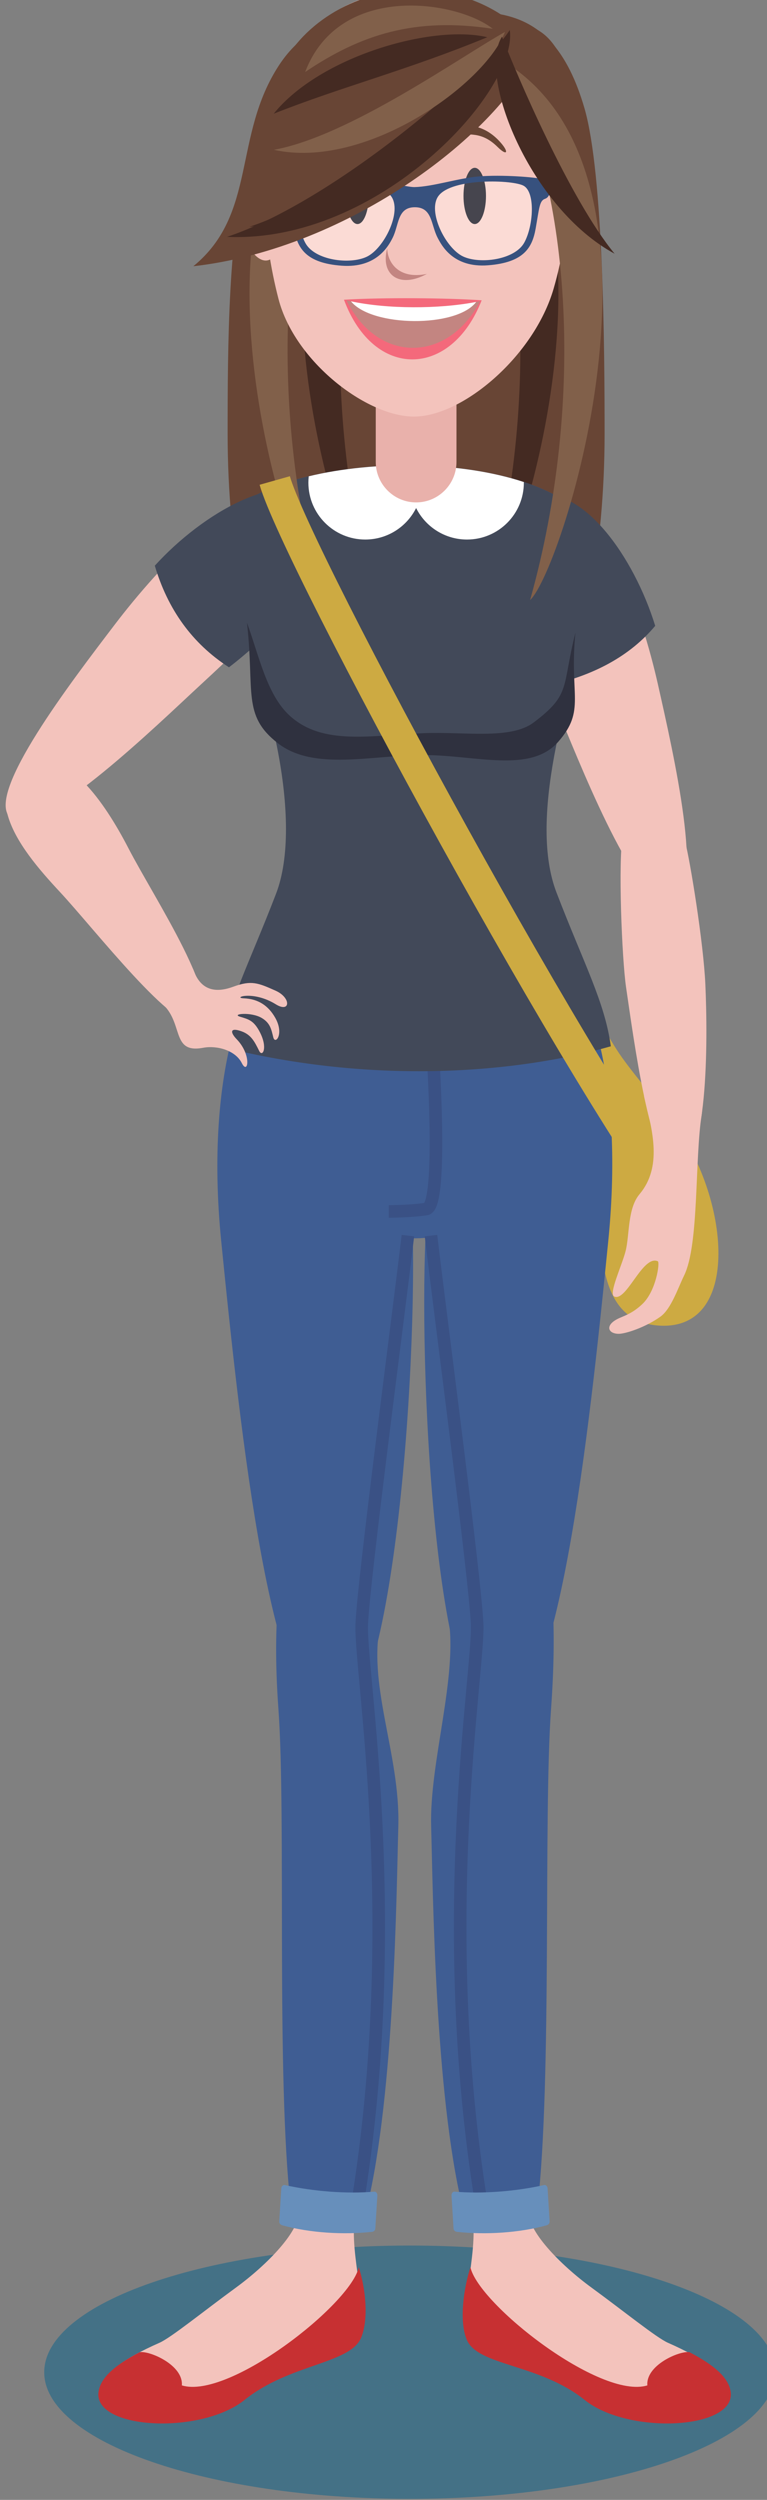 <?xml version="1.0" encoding="UTF-8" standalone="no"?>
<!-- Created with Inkscape (http://www.inkscape.org/) -->

<svg
   xmlns:dc="http://purl.org/dc/elements/1.1/"
   xmlns:cc="http://creativecommons.org/ns#"
   xmlns:rdf="http://www.w3.org/1999/02/22-rdf-syntax-ns#"
   xmlns:svg="http://www.w3.org/2000/svg"
   xmlns="http://www.w3.org/2000/svg"
   xmlns:sodipodi="http://sodipodi.sourceforge.net/DTD/sodipodi-0.dtd"
   xmlns:inkscape="http://www.inkscape.org/namespaces/inkscape"
   width="16.247mm"
   height="52.917mm"
   viewBox="0 0 16.247 52.917"
   version="1.1"
   id="svg2389"
   inkscape:version="0.92.3 (2405546, 2018-03-11)"
   sodipodi:docname="9.svg">
  <rect x="0" y="0" width="16.247" height="52.917" fill="#808080" stroke="none"/>
  <defs
     id="defs2383" />
  <sodipodi:namedview
     id="base"
     pagecolor="#ffffff"
     bordercolor="#666666"
     borderopacity="1.0"
     inkscape:pageopacity="0.0"
     inkscape:pageshadow="2"
     inkscape:zoom="0.35"
     inkscape:cx="-229.21042"
     inkscape:cy="170.39389"
     inkscape:document-units="mm"
     inkscape:current-layer="layer1"
     showgrid="false"
     fit-margin-top="0"
     fit-margin-left="0"
     fit-margin-right="0"
     fit-margin-bottom="0"
     inkscape:window-width="1680"
     inkscape:window-height="987"
     inkscape:window-x="1672"
     inkscape:window-y="-8"
     inkscape:window-maximized="1" />
  <g
     inkscape:label="Layer 1"
     inkscape:groupmode="layer"
     id="layer1"
     transform="translate(-40.613,-141)">
    <g
       transform="matrix(0.111,0,0,-0.111,7.444,199.668)"
       id="g2313">
      <path
         id="path1336"
         style="fill:#447186;fill-opacity:1;fill-rule:evenodd;stroke:none;stroke-width:0.1"
         d="m 377.028,52 c 38.428,0 69.769,10.85 69.769,24.15 0,13.31 -31.341,24.16 -69.769,24.16 -38.427,0 -69.769,-10.85 -69.769,-24.16 0,-13.3 31.342,-24.15 69.769,-24.15"
         inkscape:connector-curvature="0" />
      <path
         id="path1338"
         style="fill:#684535;fill-opacity:1;fill-rule:evenodd;stroke:none;stroke-width:0.1"
         d="m 378.228,526.045 c -12.357,0 -25.476,-7.053 -31.951,-28.234 -3.934,-12.87 -4.018,-35.277 -4.018,-52.032 0,-44.329 16.104,-80.266 35.969,-80.266 19.866,0 35.97,35.937 35.97,80.266 0,16.11 -0.19,49.575 -3.85,62.146 -6.413,22.02 -19.473,18.12 -32.12,18.12"
         inkscape:connector-curvature="0" />
      <path
         id="path1340"
         style="fill:#442a22;fill-opacity:1;fill-rule:evenodd;stroke:none;stroke-width:0.1"
         d="m 375.746,517.106 c -13.25,-22.75 -16.25,-64.75 -5.5,-103 -6.25,5.75 -30.5,81.749 5.5,103"
         inkscape:connector-curvature="0" />
      <path
         id="path1342"
         style="fill:#442a22;fill-opacity:1;fill-rule:evenodd;stroke:none;stroke-width:0.1"
         d="m 386.093,517.106 c 13.25,-22.75 16.249,-64.75 5.5,-103 6.25,5.75 30.5,81.749 -5.5,103"
         inkscape:connector-curvature="0" />
      <path
         id="path1344"
         style="fill:#cdaa42;fill-opacity:1;fill-rule:evenodd;stroke:none;stroke-width:0.1"
         d="m 410.733,324.03 c 7.104,-12.3 -4.997,-47.245 13.987,-48.29 16.152,-0.889 13.129,25.997 1.703,39.924 -11.427,13.927 -8.845,11.14 -14.558,20.424 -5.713,9.285 -9.345,-1.702 -1.132,-12.058"
         inkscape:connector-curvature="0" />
      <path
         id="path1346"
         style="fill:#f3c3bc;fill-opacity:1;fill-rule:evenodd;stroke:none;stroke-width:0.1"
         d="m 401.371,432.896 c -12.792,-3.23 -0.79,-28.425 4.353,-40.963 5.009,-12.209 15.433,-37.937 21.542,-35.687 6.108,2.251 0.12,28.396 -2.895,41.795 -2.892,12.86 -10.758,37.944 -23,34.855"
         inkscape:connector-curvature="0" />
      <path
         id="path1348"
         style="fill:#3f5d93;fill-opacity:1;fill-rule:evenodd;stroke:none;stroke-width:0.1"
         d="m 378.146,292.393 c 15.41,0 34.891,19.771 35.473,30.238 0.581,10.467 -4.361,20.353 -10.177,35.473 -5.815,15.119 2.908,36.927 9.886,58.152 10.766,32.751 -86.838,29.42 -72.743,1.831 9.907,-19.393 18.08,-44.864 12.265,-59.983 -5.815,-15.12 -10.757,-25.006 -10.176,-35.473 0.581,-10.467 20.062,-30.238 35.472,-30.238"
         inkscape:connector-curvature="0" />
      <path
         id="path1350"
         style="fill:#3f5d93;fill-opacity:1;fill-rule:evenodd;stroke:none;stroke-width:0.1"
         d="m 414.906,291.961 c -3.742,-37.479 -9.623,-91.991 -21.382,-91.991 -11.76,0 -14.968,68.821 -13.364,95.399 4.899,81.156 41.147,60.717 34.746,-3.408"
         inkscape:connector-curvature="0" />
      <path
         id="path1352"
         style="fill:#f3c3bc;fill-opacity:1;fill-rule:evenodd;stroke:none;stroke-width:0.1"
         d="m 304.616,382.718 c -2.37,-1.127 -5.384,-5.512 -4.401,-9.339 1.362,-5.307 6.151,-10.763 10.053,-14.952 6.616,-7.102 22.091,-27.113 26.108,-24.769 5.486,3.2 -8.034,23.431 -13.055,33.137 -4.626,8.943 -11.807,19.204 -18.705,15.923"
         inkscape:connector-curvature="0" />
      <path
         id="path1354"
         style="fill:#f3c3bc;fill-opacity:1;fill-rule:evenodd;stroke:none;stroke-width:0.1"
         d="m 356.929,432.849 c 10.284,-8.266 -11.874,-27.448 -21.774,-36.704 -9.64,-9.011 -29.835,-28.058 -34.45,-23.466 -4.616,4.591 11.721,25.863 20.044,36.788 7.988,10.485 26.338,31.292 36.18,23.382"
         inkscape:connector-curvature="0" />
      <path
         id="path1356"
         style="fill:#3f5d93;fill-opacity:1;fill-rule:evenodd;stroke:none;stroke-width:0.1"
         d="m 341.025,291.961 c 3.741,-37.479 9.623,-91.991 21.382,-91.991 11.76,0 16.546,72.608 14.942,99.184 -4.899,81.157 -42.725,56.932 -36.324,-7.193"
         inkscape:connector-curvature="0" />
      <path
         id="path1358"
         style="fill:none;stroke:#3a5185;stroke-width:2.4;stroke-linecap:butt;stroke-linejoin:miter;stroke-miterlimit:22.926;stroke-dasharray:none;stroke-opacity:1"
         d="m 381.377,328.688 c 0.299,-5.118 1.793,-30.242 -1.196,-30.707 -2.989,-0.466 -7.173,-0.466 -7.173,-0.466"
         inkscape:connector-curvature="0" />
      <path
         id="path1360"
         style="fill:#f3c3bc;fill-opacity:1;fill-rule:evenodd;stroke:none;stroke-width:0.1"
         d="m 388.606,107.78 c 2.184,-7.43 -2.508,-19.64 -0.439,-24.73 2.069,-5.1 16.114,-4.81 22.251,-11.44 5.714,-6.18 25.049,-6.72 26.609,0.84 0.658,3.18 -3.802,6.26 -10.746,9.32 -2.208,0.98 -8.322,5.95 -14.582,10.52 -6.026,4.4 -12.42,10.99 -11.946,14.67 1.17,9.1 -13.713,9.56 -11.147,0.82"
         inkscape:connector-curvature="0" />
      <path
         id="path1362"
         style="fill:#f3c3bc;fill-opacity:1;fill-rule:evenodd;stroke:none;stroke-width:0.1"
         d="m 366.934,107.78 c -2.183,-7.43 2.509,-19.64 0.439,-24.73 -2.069,-5.1 -16.113,-4.81 -22.25,-11.44 -5.715,-6.18 -25.05,-6.72 -26.61,0.84 -0.657,3.18 3.802,6.26 10.746,9.32 2.208,0.98 8.322,5.95 14.582,10.52 6.026,4.4 12.42,10.99 11.946,14.67 -1.17,9.1 13.713,9.56 11.147,0.82"
         inkscape:connector-curvature="0" />
      <path
         id="path1364"
         style="fill:#424959;fill-opacity:1;fill-rule:evenodd;stroke:none;stroke-width:0.1"
         d="m 415.384,329.01 c -1.134,8.405 -5.121,15.687 -10.364,29.319 -5.243,13.632 1.33,36.702 8.308,57.927 10.766,32.751 -86.838,29.42 -72.743,1.831 9.907,-19.393 16.146,-46.377 10.913,-59.983 -5.234,-13.607 -9.196,-20.84 -10.35,-29.213 29.055,-7.305 56.386,-4.974 74.236,0.119"
         inkscape:connector-curvature="0" />
      <path
         id="path1366"
         style="fill:#424959;fill-opacity:1;fill-rule:evenodd;stroke:none;stroke-width:0.1"
         d="m 400.503,434.01 c -11.236,-2.836 -3.231,-23.753 2.369,-37.298 l -0.059,0.949 c 9.358,1.967 16.306,5.863 21.042,11.529 -3.999,13.016 -13.895,27.208 -23.352,24.82"
         inkscape:connector-curvature="0" />
      <path
         id="path1368"
         style="fill:#424959;fill-opacity:1;fill-rule:evenodd;stroke:none;stroke-width:0.1"
         d="m 360.046,433.21 c 10.059,-8.236 -11.329,-27.245 -17.534,-31.924 -7.077,4.57 -11.696,11.107 -14.15,19.377 9.149,10.083 24.138,18.725 31.684,12.547"
         inkscape:connector-curvature="0" />
      <path
         id="path1370"
         style="fill:#ffffff;fill-opacity:1;fill-rule:evenodd;stroke:none;stroke-width:0.1"
         d="m 398.787,436.614 c -11.899,3.926 -28.417,4.137 -41.05,1.096 -0.044,-0.398 -0.067,-0.803 -0.067,-1.212 0,-5.991 4.857,-10.849 10.849,-10.849 4.251,0 7.931,2.446 9.71,6.008 1.779,-3.561 5.459,-6.008 9.71,-6.008 5.992,0 10.849,4.857 10.849,10.849 l -0.001,0.116"
         inkscape:connector-curvature="0" />
      <path
         id="path1372"
         style="fill:#2f313f;fill-opacity:1;fill-rule:evenodd;stroke:none;stroke-width:0.1"
         d="m 345.951,409.781 c 1.485,-13.184 -0.96,-17.654 5.904,-22.982 6.865,-5.328 17.917,-2.248 27.833,-2.248 9.915,0 20.347,-3.538 25.66,2.528 5.312,6.065 2.082,8.756 3.286,20.821 -2.649,-10.488 -0.769,-11.695 -7.962,-17.131 -4.415,-3.337 -13.238,-1.728 -20.993,-2.045 -10.142,-0.415 -19.255,-2.405 -25.552,3.314 -4.44,4.031 -5.938,11.708 -8.176,17.743"
         inkscape:connector-curvature="0" />
      <path
         id="path1374"
         style="fill:#e9b1ab;fill-opacity:1;fill-rule:evenodd;stroke:none;stroke-width:0.1"
         d="m 385.931,469.616 h -15.345 c -0.033,0 -0.059,-0.027 -0.059,-0.06 v -29.125 c 0,-4.236 3.466,-7.702 7.702,-7.702 v 0 c 4.236,0 7.702,3.466 7.702,7.702 v 29.185"
         inkscape:connector-curvature="0" />
      <path
         id="path1376"
         style="fill:#81604a;fill-opacity:1;fill-rule:evenodd;stroke:none;stroke-width:0.1"
         d="m 365.729,517.106 c -13.25,-22.75 -16.25,-64.75 -5.5,-103 -6.25,5.75 -30.5,81.749 5.5,103"
         inkscape:connector-curvature="0" />
      <path
         id="path1378"
         style="fill:#f3c3bc;fill-opacity:1;fill-rule:evenodd;stroke:none;stroke-width:0.1"
         d="m 377.819,530.279 c -29.987,0 -31.968,-35.163 -25.853,-58.746 3.098,-11.947 16.812,-22.435 25.853,-22.435 9.297,0 22.92,11.54 26.65,24.393 6.73,23.188 2.731,56.788 -26.65,56.788"
         inkscape:connector-curvature="0" />
      <path
         id="path1380"
         style="fill:#fbdbd5;fill-opacity:1;fill-rule:evenodd;stroke:none;stroke-width:0.1"
         d="m 398.775,493.101 c -1.999,1.172 -13.695,1.543 -16.278,-1.922 -2.171,-2.912 1.36,-9.984 4.693,-11.548 3.235,-1.518 9.869,-0.638 11.675,2.635 1.741,3.154 2.157,9.517 -0.09,10.835"
         inkscape:connector-curvature="0" />
      <path
         id="path1382"
         style="fill:#fbdbd5;fill-opacity:1;fill-rule:evenodd;stroke:none;stroke-width:0.1"
         d="m 357.153,492.984 c 1.992,1.182 13.685,1.62 16.288,-1.831 2.187,-2.899 -1.304,-9.991 -4.628,-11.574 -3.227,-1.537 -9.865,-0.694 -11.69,2.569 -1.758,3.144 -2.211,9.505 0.03,10.836"
         inkscape:connector-curvature="0" />
      <path
         id="path1384"
         style="fill:#f4697b;fill-opacity:1;fill-rule:evenodd;stroke:none;stroke-width:0.1"
         d="m 364.459,471.382 c 7.259,0.448 19.807,0.355 26.279,-0.109 -5.828,-14.891 -20.569,-15.195 -26.279,0.109"
         inkscape:connector-curvature="0" />
      <path
         id="path1386"
         style="fill:#46454e;fill-opacity:1;fill-rule:evenodd;stroke:none;stroke-width:0.1"
         d="m 389.416,485.812 c 1.182,0 2.145,2.41 2.145,5.364 0,2.954 -0.963,5.363 -2.145,5.363 -1.182,0 -2.145,-2.409 -2.145,-5.363 0,-2.954 0.963,-5.364 2.145,-5.364"
         inkscape:connector-curvature="0" />
      <path
         id="path1388"
         style="fill:#46454e;fill-opacity:1;fill-rule:evenodd;stroke:none;stroke-width:0.1"
         d="m 367.041,485.812 c 1.182,0 2.145,2.41 2.145,5.364 0,2.954 -0.963,5.363 -2.145,5.363 -1.182,0 -2.145,-2.409 -2.145,-5.363 0,-2.954 0.963,-5.364 2.145,-5.364"
         inkscape:connector-curvature="0" />
      <path
         id="path1390"
         style="fill:#f3c3bc;fill-opacity:1;fill-rule:evenodd;stroke:none;stroke-width:0.1"
         d="m 409.503,493.302 c -1.944,0.395 -4.176,-2.51 -4.986,-6.489 -0.81,-3.98 0.108,-7.527 2.052,-7.922 1.943,-0.396 4.176,2.509 4.986,6.489 0.81,3.979 -0.108,7.526 -2.052,7.922"
         inkscape:connector-curvature="0" />
      <path
         id="path1392"
         style="fill:#c38581;fill-opacity:1;fill-rule:evenodd;stroke:none;stroke-width:0.1"
         d="m 364.937,471.274 c 7.182,-1.727 17.979,-1.763 25.5,-0.16 -5.999,-11.653 -19.405,-12.149 -25.5,0.16"
         inkscape:connector-curvature="0" />
      <path
         id="path1394"
         style="fill:#c38581;fill-opacity:1;fill-rule:evenodd;stroke:none;stroke-width:0.1"
         d="m 380.29,476.308 c -5.343,-1.113 -7.538,2.151 -7.574,4.889 -1.362,-5.041 2.288,-7.767 7.574,-4.889"
         inkscape:connector-curvature="0" />
      <path
         id="path1396"
         style="fill:#ffffff;fill-opacity:1;fill-rule:evenodd;stroke:none;stroke-width:0.1"
         d="m 365.797,471.079 c 6.919,-1.48 16.721,-1.505 23.895,-0.116 -3.705,-4.965 -19.923,-4.805 -23.895,0.116"
         inkscape:connector-curvature="0" />
      <path
         id="path1398"
         style="fill:#cf8c47;fill-opacity:1;fill-rule:evenodd;stroke:none;stroke-width:0.1"
         d="m 371.121,504.586 c -2.329,0.167 -6.179,0.653 -9.597,-3.34 -1.54,-1.798 -1.102,-2.486 0.65,-0.756 2.981,2.942 5.336,2.457 8.994,2.281 1.417,-0.069 1.537,1.702 -0.047,1.815"
         inkscape:connector-curvature="0" />
      <path
         id="path1400"
         style="fill:#684535;fill-opacity:1;fill-rule:evenodd;stroke:none;stroke-width:0.1"
         d="m 407.597,491.751 c -0.17,-2.582 -2.547,-7.908 -2.413,-1.876 0.135,6.032 -0.67,21.179 -6.97,27.48 -6.3,6.3 -13.539,2.681 -20.107,2.681 -0.053,0 -0.104,0.002 -0.156,0.003 -0.052,-10e-4 -0.103,-0.003 -0.156,-0.003 -6.568,0 -13.807,3.619 -20.107,-2.681 -6.301,-6.301 -7.105,-21.448 -6.971,-27.48 0.135,-6.032 -2.242,-0.706 -2.412,1.876 -0.202,3.059 -1.088,11.408 3.887,23.191 3.57,8.455 13.942,15.506 25.759,15.506 12.756,0 22.189,-7.051 25.759,-15.506 4.975,-11.783 4.089,-20.132 3.887,-23.191"
         inkscape:connector-curvature="0" />
      <path
         id="path1402"
         style="fill:#f3c3bc;fill-opacity:1;fill-rule:evenodd;stroke:none;stroke-width:0.1"
         d="m 329.081,337.689 c 5.116,-3.656 2.025,-10.173 8.496,-8.964 2.693,0.503 6.184,-0.515 7.381,-2.909 1.196,-2.393 1.939,1.53 -0.957,4.527 -1.304,1.348 -1.312,2.337 0.952,1.51 1.775,-0.648 2.435,-1.918 3.325,-3.723 0.629,-1.275 1.685,0.558 0.148,3.542 -1.162,2.256 -2.128,2.473 -3.824,2.988 -1.696,0.517 2.151,0.977 4.211,-0.276 1.605,-0.977 1.792,-2.198 2.161,-3.673 0.368,-1.475 2.132,0.636 0.363,3.749 -1.313,2.31 -3.248,3.594 -6.009,3.702 -2.209,0.087 1.731,1.575 6.131,-1.147 2.763,-1.71 2.996,1.241 -0.054,2.602 -3.331,1.487 -4.611,2.03 -8.053,0.761 -2.953,-1.089 -6.111,-1.084 -7.612,3.193 -1.037,2.956 -9.349,-3.96 -6.659,-5.882"
         inkscape:connector-curvature="0" />
      <path
         id="path1404"
         style="fill:none;stroke:#cdaa42;stroke-width:6;stroke-linecap:butt;stroke-linejoin:miter;stroke-miterlimit:22.926;stroke-dasharray:none;stroke-opacity:1"
         d="m 351.248,436.909 c 4.165,-14.727 60.073,-118.029 80.884,-143.99"
         inkscape:connector-curvature="0" />
      <path
         id="path1406"
         style="fill:#3f5d93;fill-opacity:1;fill-rule:evenodd;stroke:none;stroke-width:0.1"
         d="m 351.951,202.657 c 1.49,-20.607 -0.464,-70.237 2.354,-94.927 3.66,-1.74 10.971,-1.73 14.538,-0.12 5.291,21.74 5.644,60.43 5.99,72.61 0.399,14.01 -6.173,27.322 -3.257,39.477 7.381,30.772 -24.081,44.517 -19.625,-17.04"
         inkscape:connector-curvature="0" />
      <path
         id="path1408"
         style="fill:#3f5d93;fill-opacity:1;fill-rule:evenodd;stroke:none;stroke-width:0.1"
         d="m 403.981,202.657 c -1.493,-20.617 0.24,-70.307 -2.585,-94.987 -3.576,-2.01 -10.669,-2.26 -14.318,-0.01 -5.283,21.74 -5.634,60.38 -5.98,72.56 -0.351,12.31 5.168,28.767 3.283,39.901 -5.296,31.271 24.267,47.019 19.6,-17.464"
         inkscape:connector-curvature="0" />
      <path
         id="path1410"
         style="fill:#37517e;fill-opacity:1;fill-rule:evenodd;stroke:none;stroke-width:0.1"
         d="m 348.111,491.286 h 6.117 v 2.8 h -6.117 v -2.8"
         inkscape:connector-curvature="0" />
      <path
         id="path1412"
         style="fill:#f3c3bc;fill-opacity:1;fill-rule:evenodd;stroke:none;stroke-width:0.1"
         d="m 346.954,493.302 c 1.944,0.395 4.176,-2.51 4.986,-6.489 0.811,-3.98 -0.108,-7.527 -2.052,-7.922 -1.943,-0.396 -4.176,2.509 -4.986,6.489 -0.81,3.979 0.109,7.526 2.052,7.922"
         inkscape:connector-curvature="0" />
      <path
         id="path1414"
         style="fill:#684535;fill-opacity:1;fill-rule:evenodd;stroke:none;stroke-width:0.1"
         d="m 384.854,504.586 c 2.328,0.167 6.178,0.653 9.596,-3.34 1.54,-1.798 1.102,-2.486 -0.65,-0.756 -2.981,2.942 -5.336,2.457 -8.993,2.281 -1.418,-0.069 -1.538,1.702 0.047,1.815"
         inkscape:connector-curvature="0" />
      <path
         id="path1416"
         style="fill:#37517e;fill-opacity:1;fill-rule:evenodd;stroke:none;stroke-width:0.1"
         d="m 402.229,491.286 h 4.051 v 2.8 h -4.051 v -2.8"
         inkscape:connector-curvature="0" />
      <path
         id="path1418"
         style="fill:#37517e;fill-opacity:1;fill-rule:evenodd;stroke:none;stroke-width:0.1"
         d="m 398.775,493.101 c 2.247,-1.318 1.831,-7.681 0.09,-10.835 -1.806,-3.273 -8.44,-4.153 -11.675,-2.635 -3.333,1.564 -6.864,8.636 -4.693,11.548 2.583,3.465 14.279,3.094 16.278,1.922 z m -41.622,-0.117 c 1.992,1.182 13.685,1.62 16.288,-1.831 2.187,-2.899 -1.304,-9.991 -4.628,-11.574 -3.227,-1.537 -9.865,-0.694 -11.69,2.569 -1.758,3.144 -2.211,9.505 0.03,10.836 z m 20.762,-0.123 c -1.513,-0.038 -7.757,1.612 -12.172,1.963 -4.42,0.35 -10.974,-0.213 -12.105,-0.579 -1.352,-0.438 -1.391,-0.549 -1.448,-1.578 -0.058,-1.029 0.114,-1.912 0.914,-2.177 1.091,-0.36 1.104,-1.736 1.832,-5.684 0.663,-3.596 2.26,-6.438 9.099,-6.936 6.711,-0.488 8.948,3.839 9.671,5.234 1.288,2.485 0.88,5.906 4.269,5.916 3.389,0.009 3.061,-3.353 4.363,-5.832 0.73,-1.39 2.931,-5.765 9.639,-5.238 6.837,0.535 8.418,3.386 9.06,6.986 0.705,3.952 0.711,5.329 1.8,5.695 0.799,0.269 0.965,1.153 0.902,2.182 -0.064,1.028 -0.103,1.139 -1.457,1.569 -1.133,0.36 -7.691,0.887 -12.108,0.511 -3.949,-0.336 -8.7,-1.944 -12.259,-2.032 v 0"
         inkscape:connector-curvature="0" />
      <path
         id="path1420"
         style="fill:#f3c3bc;fill-opacity:1;fill-rule:evenodd;stroke:none;stroke-width:0.1"
         d="m 432.724,315.973 c -1.347,-8.572 -0.467,-24.779 -3.351,-30.668 -1.188,-2.43 -2.485,-6.402 -4.529,-7.858 -2.911,-2.073 -6.66,-3.261 -7.921,-3.268 -2.147,-0.015 -2.801,1.756 0.189,3.046 1.181,0.509 2.576,1.005 4.298,2.637 2.633,2.497 3.382,7.964 2.94,8.157 -2.91,1.268 -5.965,-7.812 -8.323,-6.722 -1.104,0.51 1.505,5.968 2.186,8.689 0.772,3.081 0.34,8.077 2.65,10.819 4.354,5.167 2.5,12.067 0.954,18.283 -1.471,5.917 12.134,4.692 10.907,-3.115"
         inkscape:connector-curvature="0" />
      <path
         id="path1422"
         style="fill:#f3c3bc;fill-opacity:1;fill-rule:evenodd;stroke:none;stroke-width:0.1"
         d="m 417.698,369.53 c -0.963,-4.999 -0.198,-23.893 0.601,-29.297 1.418,-9.601 4.689,-34.501 9.339,-34.549 6.35,-0.066 6.274,24.227 5.787,35.144 -0.353,7.909 -2.92,23.703 -3.877,27.278 -3.665,13.691 -11.589,2.781 -11.85,1.424"
         inkscape:connector-curvature="0" />
      <path
         id="path1424"
         style="fill:#684535;fill-opacity:1;fill-rule:evenodd;stroke:none;stroke-width:0.1"
         d="m 335.713,477.766 c 29.937,3.391 58.751,25.696 65.258,41.157 -24.451,11.933 -41.149,8.997 -48.875,-2.777 -8.882,-13.536 -4.167,-28.397 -16.383,-38.38"
         inkscape:connector-curvature="0" />
      <path
         id="path1426"
         style="fill:#684535;fill-opacity:1;fill-rule:evenodd;stroke:none;stroke-width:0.1"
         d="m 390.125,522.433 c 3.018,-6.309 10.075,-14.344 15.91,-34.015 3.517,8.314 6.017,43.315 -15.91,34.015"
         inkscape:connector-curvature="0" />
      <path
         id="path1428"
         style="fill:#c73032;fill-opacity:1;fill-rule:evenodd;stroke:none;stroke-width:0.1"
         d="M 367.756,82.79 C 365.687,77.7 354.161,77.83 345.493,70.87 c -8.457,-6.8 -29.401,-5.62 -27.825,1.82 0.542,2.56 3.094,4.81 7.808,7.28 1.882,0.33 8.369,-2.46 8.046,-6.33 8.999,-2.75 32.239,15.5 33.768,22.54 1.296,-4.1 1.915,-9.82 0.466,-13.39"
         inkscape:connector-curvature="0" />
      <path
         id="path1430"
         style="fill:#c73032;fill-opacity:1;fill-rule:evenodd;stroke:none;stroke-width:0.1"
         d="m 387.868,82.41 c 2.069,-5.1 13.85,-4.58 22.519,-11.54 8.457,-6.8 29.401,-5.62 27.825,1.82 -0.542,2.56 -3.094,4.81 -7.808,7.28 -1.883,0.33 -8.369,-2.46 -8.047,-6.33 -8.998,-2.75 -32.238,15.5 -33.767,22.54 -1.296,-4.1 -2.171,-10.2 -0.722,-13.77"
         inkscape:connector-curvature="0" />
      <path
         id="path1432"
         style="fill:#442a22;fill-opacity:1;fill-rule:evenodd;stroke:none;stroke-width:0.1"
         d="m 346.415,485.291 c 24.334,1.722 50.701,24.911 49.042,36.456 -5.394,-8.374 -30.428,-30.321 -49.042,-36.456"
         inkscape:connector-curvature="0" />
      <path
         id="path1434"
         style="fill:#442a22;fill-opacity:1;fill-rule:evenodd;stroke:none;stroke-width:0.1"
         d="m 342.139,483.367 c 29.038,-1.271 55.618,27.904 53.959,39.449 -5.394,-8.374 -33.635,-32.672 -53.959,-39.449"
         inkscape:connector-curvature="0" />
      <path
         id="path1436"
         style="fill:#81604a;fill-opacity:1;fill-rule:evenodd;stroke:none;stroke-width:0.1"
         d="m 351.071,499.973 c 17.466,-3.881 40.219,12.393 44.112,22.47 -8.257,-4.588 -29.789,-19.913 -44.112,-22.47"
         inkscape:connector-curvature="0" />
      <path
         id="path1438"
         style="fill:#81604a;fill-opacity:1;fill-rule:evenodd;stroke:none;stroke-width:0.1"
         d="m 392.853,523.049 c -6.609,5.282 -29.213,9.053 -35.805,-8.246 10.679,7.214 21.037,10.485 35.805,8.246"
         inkscape:connector-curvature="0" />
      <path
         id="path1440"
         style="fill:#442a22;fill-opacity:1;fill-rule:evenodd;stroke:none;stroke-width:0.1"
         d="m 391.813,521.443 c -10.564,2.499 -31.992,-3.691 -40.763,-14.591 12.864,5.113 25.534,8.307 40.763,14.591"
         inkscape:connector-curvature="0" />
      <path
         id="path1442"
         style="fill:#81604a;fill-opacity:1;fill-rule:evenodd;stroke:none;stroke-width:0.1"
         d="m 394.479,517.106 c 13.25,-22.75 16.25,-64.75 5.5,-103 6.25,5.75 30.5,81.749 -5.5,103"
         inkscape:connector-curvature="0" />
      <path
         id="path1444"
         style="fill:#442a22;fill-opacity:1;fill-rule:evenodd;stroke:none;stroke-width:0.1"
         d="m 416.112,480.152 c -16.159,8.755 -26.225,33.999 -21.493,41.402 2.754,-7.186 12.967,-31.065 21.493,-41.402"
         inkscape:connector-curvature="0" />
      <path
         id="path1446"
         style="fill:none;stroke:#3a5185;stroke-width:2.4;stroke-linecap:butt;stroke-linejoin:miter;stroke-miterlimit:22.926;stroke-dasharray:none;stroke-opacity:1"
         d="m 376.663,292.904 c -2.002,-16.815 -8.408,-65.258 -8.808,-74.065 -0.4,-8.808 8.007,-56.049 -0.801,-110.499"
         inkscape:connector-curvature="0" />
      <path
         id="path1448"
         style="fill:none;stroke:#3a5185;stroke-width:2.4;stroke-linecap:butt;stroke-linejoin:miter;stroke-miterlimit:22.926;stroke-dasharray:none;stroke-opacity:1"
         d="m 381.066,292.904 c 2.002,-16.815 8.408,-65.258 8.808,-74.065 0.401,-8.808 -8.006,-56.049 0.801,-110.499"
         inkscape:connector-curvature="0" />
      <path
         id="path1450"
         style="fill:#678fbb;fill-opacity:1;fill-rule:evenodd;stroke:none;stroke-width:0.1"
         d="m 353.163,111.85 c 5.407,-1.21 11.79,-1.72 17.092,-1.26 0.342,0.03 0.603,-0.35 0.58,-0.73 -0.13,-2.1 -0.26,-4.2 -0.39,-6.31 -0.023,-0.37 -0.322,-0.6 -0.663,-0.63 -5.42,-0.58 -11.799,-0.21 -17.093,1.25 -0.332,0.1 -0.603,0.36 -0.58,0.73 0.13,2.1 0.26,4.21 0.39,6.31 0.023,0.38 0.328,0.71 0.664,0.64"
         inkscape:connector-curvature="0" />
      <path
         id="path1452"
         style="fill:#678fbb;fill-opacity:1;fill-rule:evenodd;stroke:none;stroke-width:0.1"
         d="m 402.654,111.85 c -5.407,-1.21 -11.79,-1.72 -17.093,-1.26 -0.341,0.03 -0.602,-0.35 -0.579,-0.73 0.13,-2.1 0.26,-4.2 0.389,-6.31 0.024,-0.37 0.323,-0.6 0.664,-0.63 5.42,-0.58 11.799,-0.21 17.093,1.25 0.332,0.1 0.603,0.36 0.579,0.73 -0.129,2.1 -0.259,4.21 -0.389,6.31 -0.023,0.38 -0.328,0.71 -0.664,0.64"
         inkscape:connector-curvature="0" />
    </g>
  </g>
</svg>
